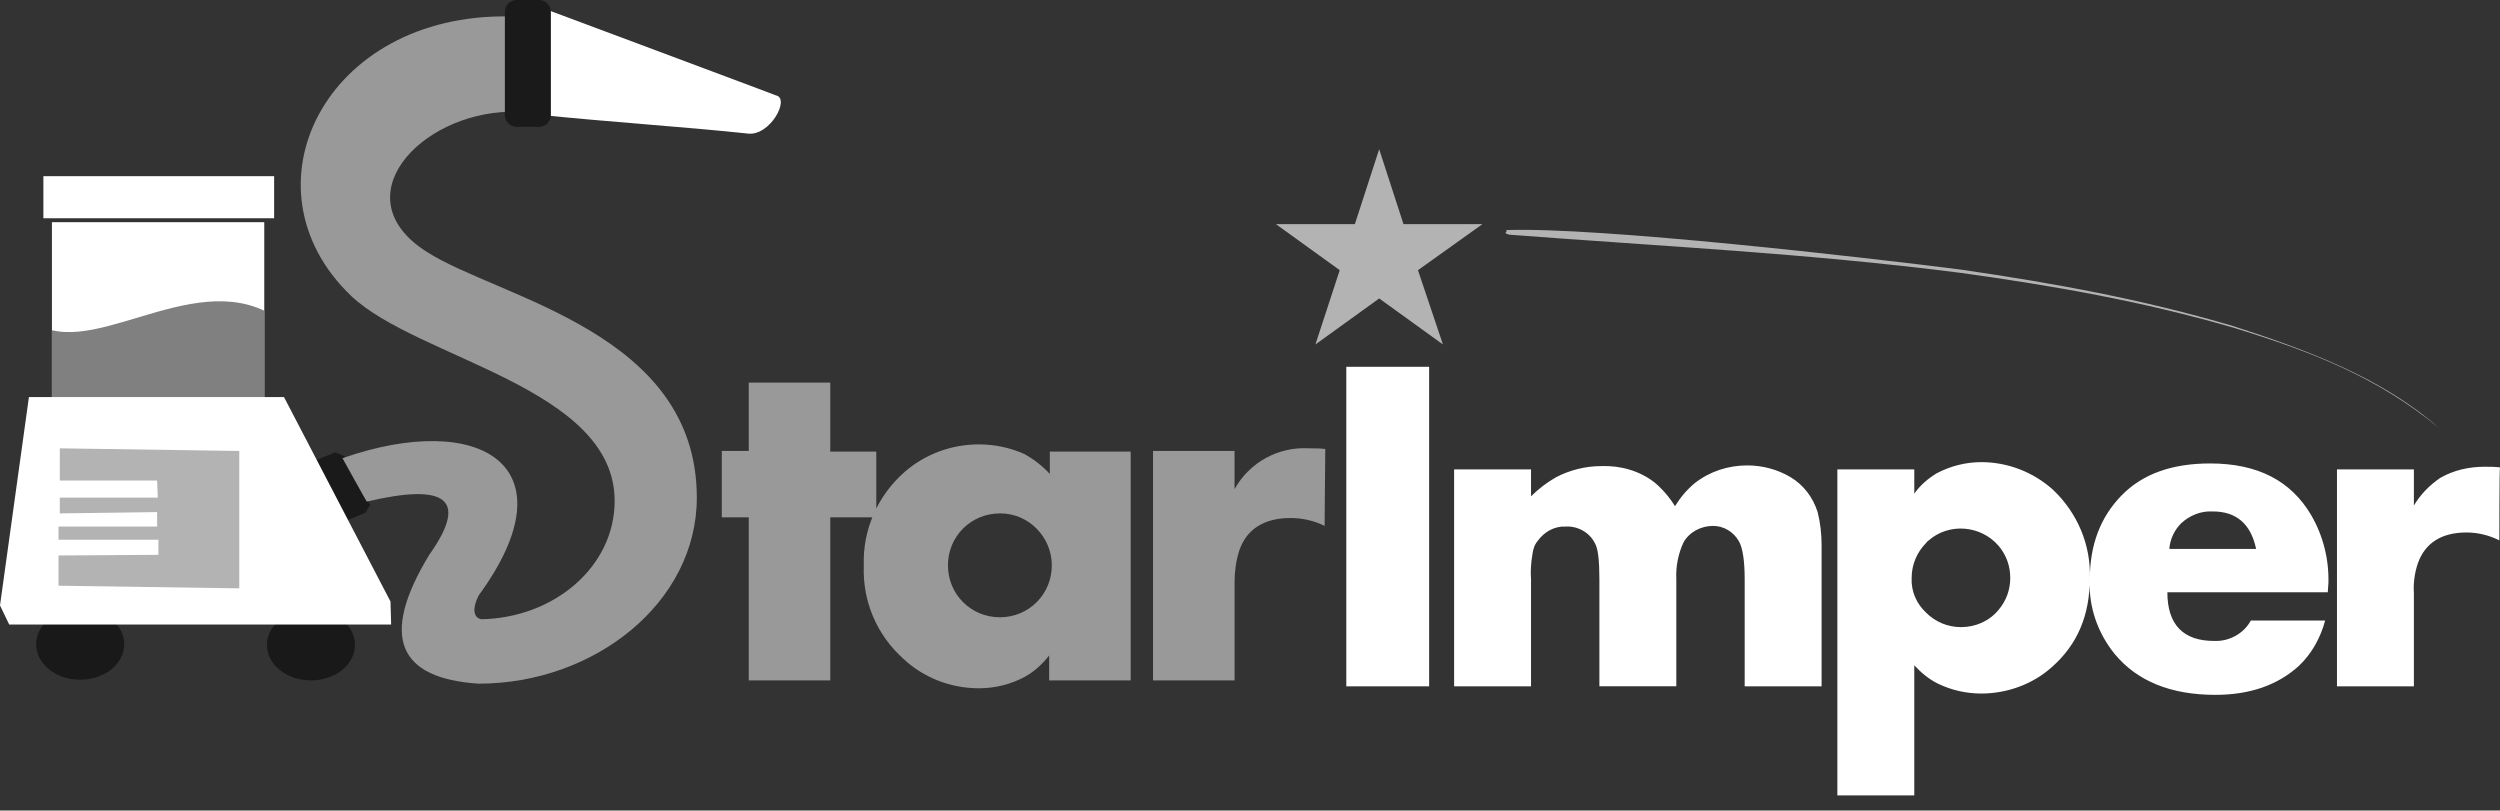 <?xml version="1.0" encoding="utf-8"?>
<!-- Generator: Adobe Illustrator 21.0.2, SVG Export Plug-In . SVG Version: 6.00 Build 0)  -->
<svg version="1.1" id="Layer_1" xmlns="http://www.w3.org/2000/svg" xmlns:xlink="http://www.w3.org/1999/xlink" x="0px" y="0px"
	 viewBox="0 0 380.3 123.3" style="enable-background:new 0 0 380.3 123.3;" xml:space="preserve">
<rect x="0" y="0" width="380.3" height="123.3" fill="#333333" stroke="none"/>
<style type="text/css">
	.st0{fill:#1A1A1A;}
	.st1{fill:#FFFFFF;}
	.st2{fill:#B3B3B3;}
	.st3{fill:#999999;}
	.st4{fill:none;}
	.st5{fill:#191919;}
	.st6{clip-path:url(#SVGID_2_);}
	.st7{fill:#808080;}
</style>
<title>logotipo-starimper</title>
<polygon class="st0" points="47.1,70.4 51,68.8 52.4,69.4 56.3,76.8 55.6,78 51.9,79.5 "/>
<path class="st1" d="M81.4,0.8l1.1,16.7c9.5,1,21.7,1.8,31.1,2.8c3.5,0.6,6.7-5.4,4.4-5.8C118.1,14.5,81.4,0.8,81.4,0.8z"/>
<polygon class="st2" points="209.8,22.7 213.5,34.1 225.5,34.1 215.7,41.1 219.5,52.4 209.8,45.4 200.1,52.4 203.8,41.1 194.1,34.1 
	206.1,34.1 "/>
<path class="st3" d="M133.3,78.7h-7v24.8h-12.4V78.7h-4.1V68.6h4.1V58.2h12.4v10.5h7V78.7z M172,103.5h-12.4v-3.8
	c-1,1.3-2.2,2.4-3.6,3.2c-2.2,1.2-4.6,1.8-7.1,1.8c-4.3,0-8.4-1.6-11.5-4.5c-4-3.6-6.2-8.7-6-14.1c-0.2-5.5,2.1-10.7,6.2-14.3
	c3.1-2.7,7.1-4.2,11.3-4.2c2.4,0,4.8,0.5,7,1.5c1.4,0.8,2.7,1.8,3.8,3v-3.4H172V103.5z M160,86c0-4.3-3.5-7.9-7.8-7.9
	c0,0-0.1,0-0.1,0c-4.4,0-7.9,3.5-7.9,7.9s3.5,7.9,7.9,7.9l0,0c2.1,0,4.1-0.8,5.6-2.3C159.2,90.1,160,88.1,160,86z M201.5,80
	c-1.6-0.8-3.4-1.2-5.2-1.2c-4,0-6.7,1.7-7.8,5c-0.5,1.6-0.7,3.2-0.7,4.8v14.9h-12.4V68.6h12.4v5.8c2.3-4.1,6.7-6.5,11.4-6.2
	c0.8,0,1.6,0,2.4,0.1L201.5,80z"/>
<path class="st1" d="M217.4,104.4h-12.6V55.8h12.6L217.4,104.4z M277.1,104.4h-11.7V88.1c0-2.8-0.3-4.8-0.9-5.8
	c-0.8-1.4-2.3-2.3-3.9-2.3c-1.8,0-3.6,0.9-4.5,2.5c-0.8,1.7-1.2,3.7-1.1,5.6v16.3h-11.7V88.1c0-2.8-0.2-4.7-0.7-5.5
	c-0.8-1.6-2.6-2.6-4.4-2.5c-1.7-0.1-3.3,0.8-4.3,2.2c-0.5,0.6-0.7,1.3-0.8,2.1c-0.2,1.2-0.3,2.5-0.2,3.7v16.3h-11.7v-33h11.7v4.1
	c1.1-1.1,2.4-2.1,3.8-2.9c2.1-1.1,4.5-1.7,6.9-1.7c2.9-0.1,5.8,0.7,8.1,2.5c1.2,1,2.3,2.3,3.1,3.6c0.8-1.3,1.8-2.5,3-3.5
	c2.3-1.8,5.1-2.7,8-2.7c2.3,0,4.6,0.6,6.6,1.8c2,1.2,3.4,3.1,4.1,5.3c0.4,1.6,0.6,3.3,0.6,5V104.4z M317.9,88
	c0,5.6-1.9,10.1-5.8,13.5c-2.9,2.6-6.8,4-10.7,4c-2.3,0-4.5-0.5-6.6-1.5c-1.4-0.7-2.6-1.7-3.6-2.8V121h-11.7V71.4h11.7v3.7
	c0.9-1.3,2.1-2.3,3.4-3.1c2.1-1.1,4.4-1.7,6.8-1.7c4,0,7.9,1.5,10.9,4.2C316,78,318.1,82.9,317.9,88z M305.8,87.9
	c0-1.8-0.6-3.5-1.8-4.9c-2.7-3.1-7.5-3.5-10.6-0.8c-0.1,0.1-0.3,0.2-0.4,0.4c-1.4,1.4-2.2,3.3-2.2,5.3c-0.1,2,0.7,3.9,2.2,5.3
	c1.4,1.4,3.3,2.2,5.3,2.2c2.2,0,4.3-0.9,5.7-2.6C305.2,91.4,305.8,89.7,305.8,87.9z M354.1,90.1h-24.4c0,4.9,2.4,7.4,7.1,7.4
	c2.3,0.1,4.5-1.1,5.6-3.1h11.3c-0.7,2.6-2,5-4,6.9c-3.2,2.9-7.4,4.4-12.7,4.4c-6.8,0-11.9-2.1-15.3-6.2c-2.6-3.2-4-7.2-3.8-11.3
	c0-5.3,1.6-9.5,4.8-12.8s7.7-4.9,13.5-4.9c7.2,0,12.3,2.6,15.4,7.9c1.8,3.1,2.7,6.7,2.6,10.3L354.1,90.1L354.1,90.1z M343.2,83.5
	c-0.8-3.8-3-5.7-6.6-5.7c-1.8-0.1-3.5,0.6-4.8,1.8c-1,1-1.7,2.4-1.8,3.9L343.2,83.5z M380.2,82.2c-1.6-0.8-3.3-1.2-5-1.2
	c-3.8,0-6.3,1.6-7.4,4.7c-0.5,1.5-0.7,3-0.6,4.6v14.1h-11.7v-33h11.7v5.5c1-1.7,2.4-3.1,4-4.2c2.1-1.2,4.4-1.7,6.8-1.7
	c0.8,0,1.5,0,2.3,0.1C380.2,71.1,380.2,82.2,380.2,82.2L380.2,82.2z"/>
<path class="st2" d="M229.6,35.7c23.5,1.8,45,2.8,68.6,5.8c14.4,2,27.5,4.3,41.4,8.3c11.8,3.6,22,7.5,31.4,15.3
	c-8.7-7.7-20.2-11.9-31.3-15.5c-13.9-4.1-27.1-6.5-41.5-8.6c-14.2-1.8-54.9-6.5-69.1-6C229.5,35.3,228.4,35.4,229.6,35.7z"/>
<path class="st4" d="M370.7,65.4C341,39.3,254.4,37.6,229.1,35.1"/>
<path class="st5" d="M12.2,92.6c3.7,0,6.7,2.4,6.7,5.4s-3,5.4-6.7,5.4S5.5,101,5.5,98S8.5,92.6,12.2,92.6z"/>
<path class="st5" d="M47.3,92.7c3.7,0,6.7,2.4,6.7,5.4s-3,5.4-6.7,5.4s-6.7-2.4-6.7-5.4S43.7,92.7,47.3,92.7z"/>
<polygon class="st1" points="7.9,33.8 40.2,33.8 40.2,60.5 7.9,60.5 "/>
<g>
	<defs>
		<rect id="SVGID_1_" x="7.9" y="33.8" width="32.3" height="26.7"/>
	</defs>
	<clipPath id="SVGID_2_">
		<use xlink:href="#SVGID_1_"  style="overflow:visible;"/>
	</clipPath>
	<g class="st6">
		<path id="_1" class="st7" d="M1.5,47.9l2.9,0.5c8.4,7.5,24.5-7.9,37-0.5h5.1v15.3h-45V47.9z"/>
	</g>
</g>
<polygon class="st4" points="7.9,33.8 40.2,33.8 40.2,60.5 7.9,60.5 "/>
<polygon class="st1" points="6.6,26.8 41.7,26.8 41.7,33.2 6.6,33.2 "/>
<polygon class="st1" points="4.4,60.4 43.2,60.4 59.4,91.5 59.5,95 1.4,95 0,92.1 "/>
<polygon class="st2" points="9.1,68.2 36.4,68.6 36.4,89.5 8.9,89.1 8.9,84.5 24.1,84.4 24.1,82.1 8.9,82.1 8.9,80.1 23.9,80.1 
	23.9,77.9 9.1,78.1 9.1,75.7 24,75.7 23.9,73.1 9.1,73.1 "/>
<path class="st3" d="M52.1,69.7c20.9-7.3,35.2,1.1,20.7,20.9c-0.9,1.8-0.9,3.3,0.4,3.6c11.1-0.2,20.3-8,20.3-18
	c0-17.3-30-21.6-40.1-31.2c-17.1-16.4-4-43,24.1-42.5V17C63.8,17.3,52,30.1,64.9,38.3C76,45.4,106,50.5,106,75.7
	c0,16-15.6,28.3-33.2,28.3c-12.2-0.8-15.1-7.1-7.5-19.6c6.3-8.9,2-10.8-9.5-8.1C55.8,76.4,52.1,69.7,52.1,69.7z"/>
<path class="st0" d="M78.6,0H82c1,0,1.8,0.8,1.8,1.8c0,0,0,0,0,0v15.7c0,1-0.8,1.8-1.8,1.8c0,0,0,0,0,0h-3.4c-1,0-1.8-0.8-1.8-1.8
	c0,0,0,0,0,0V1.8C76.8,0.8,77.6,0,78.6,0C78.6,0,78.6,0,78.6,0z"/>
</svg>
